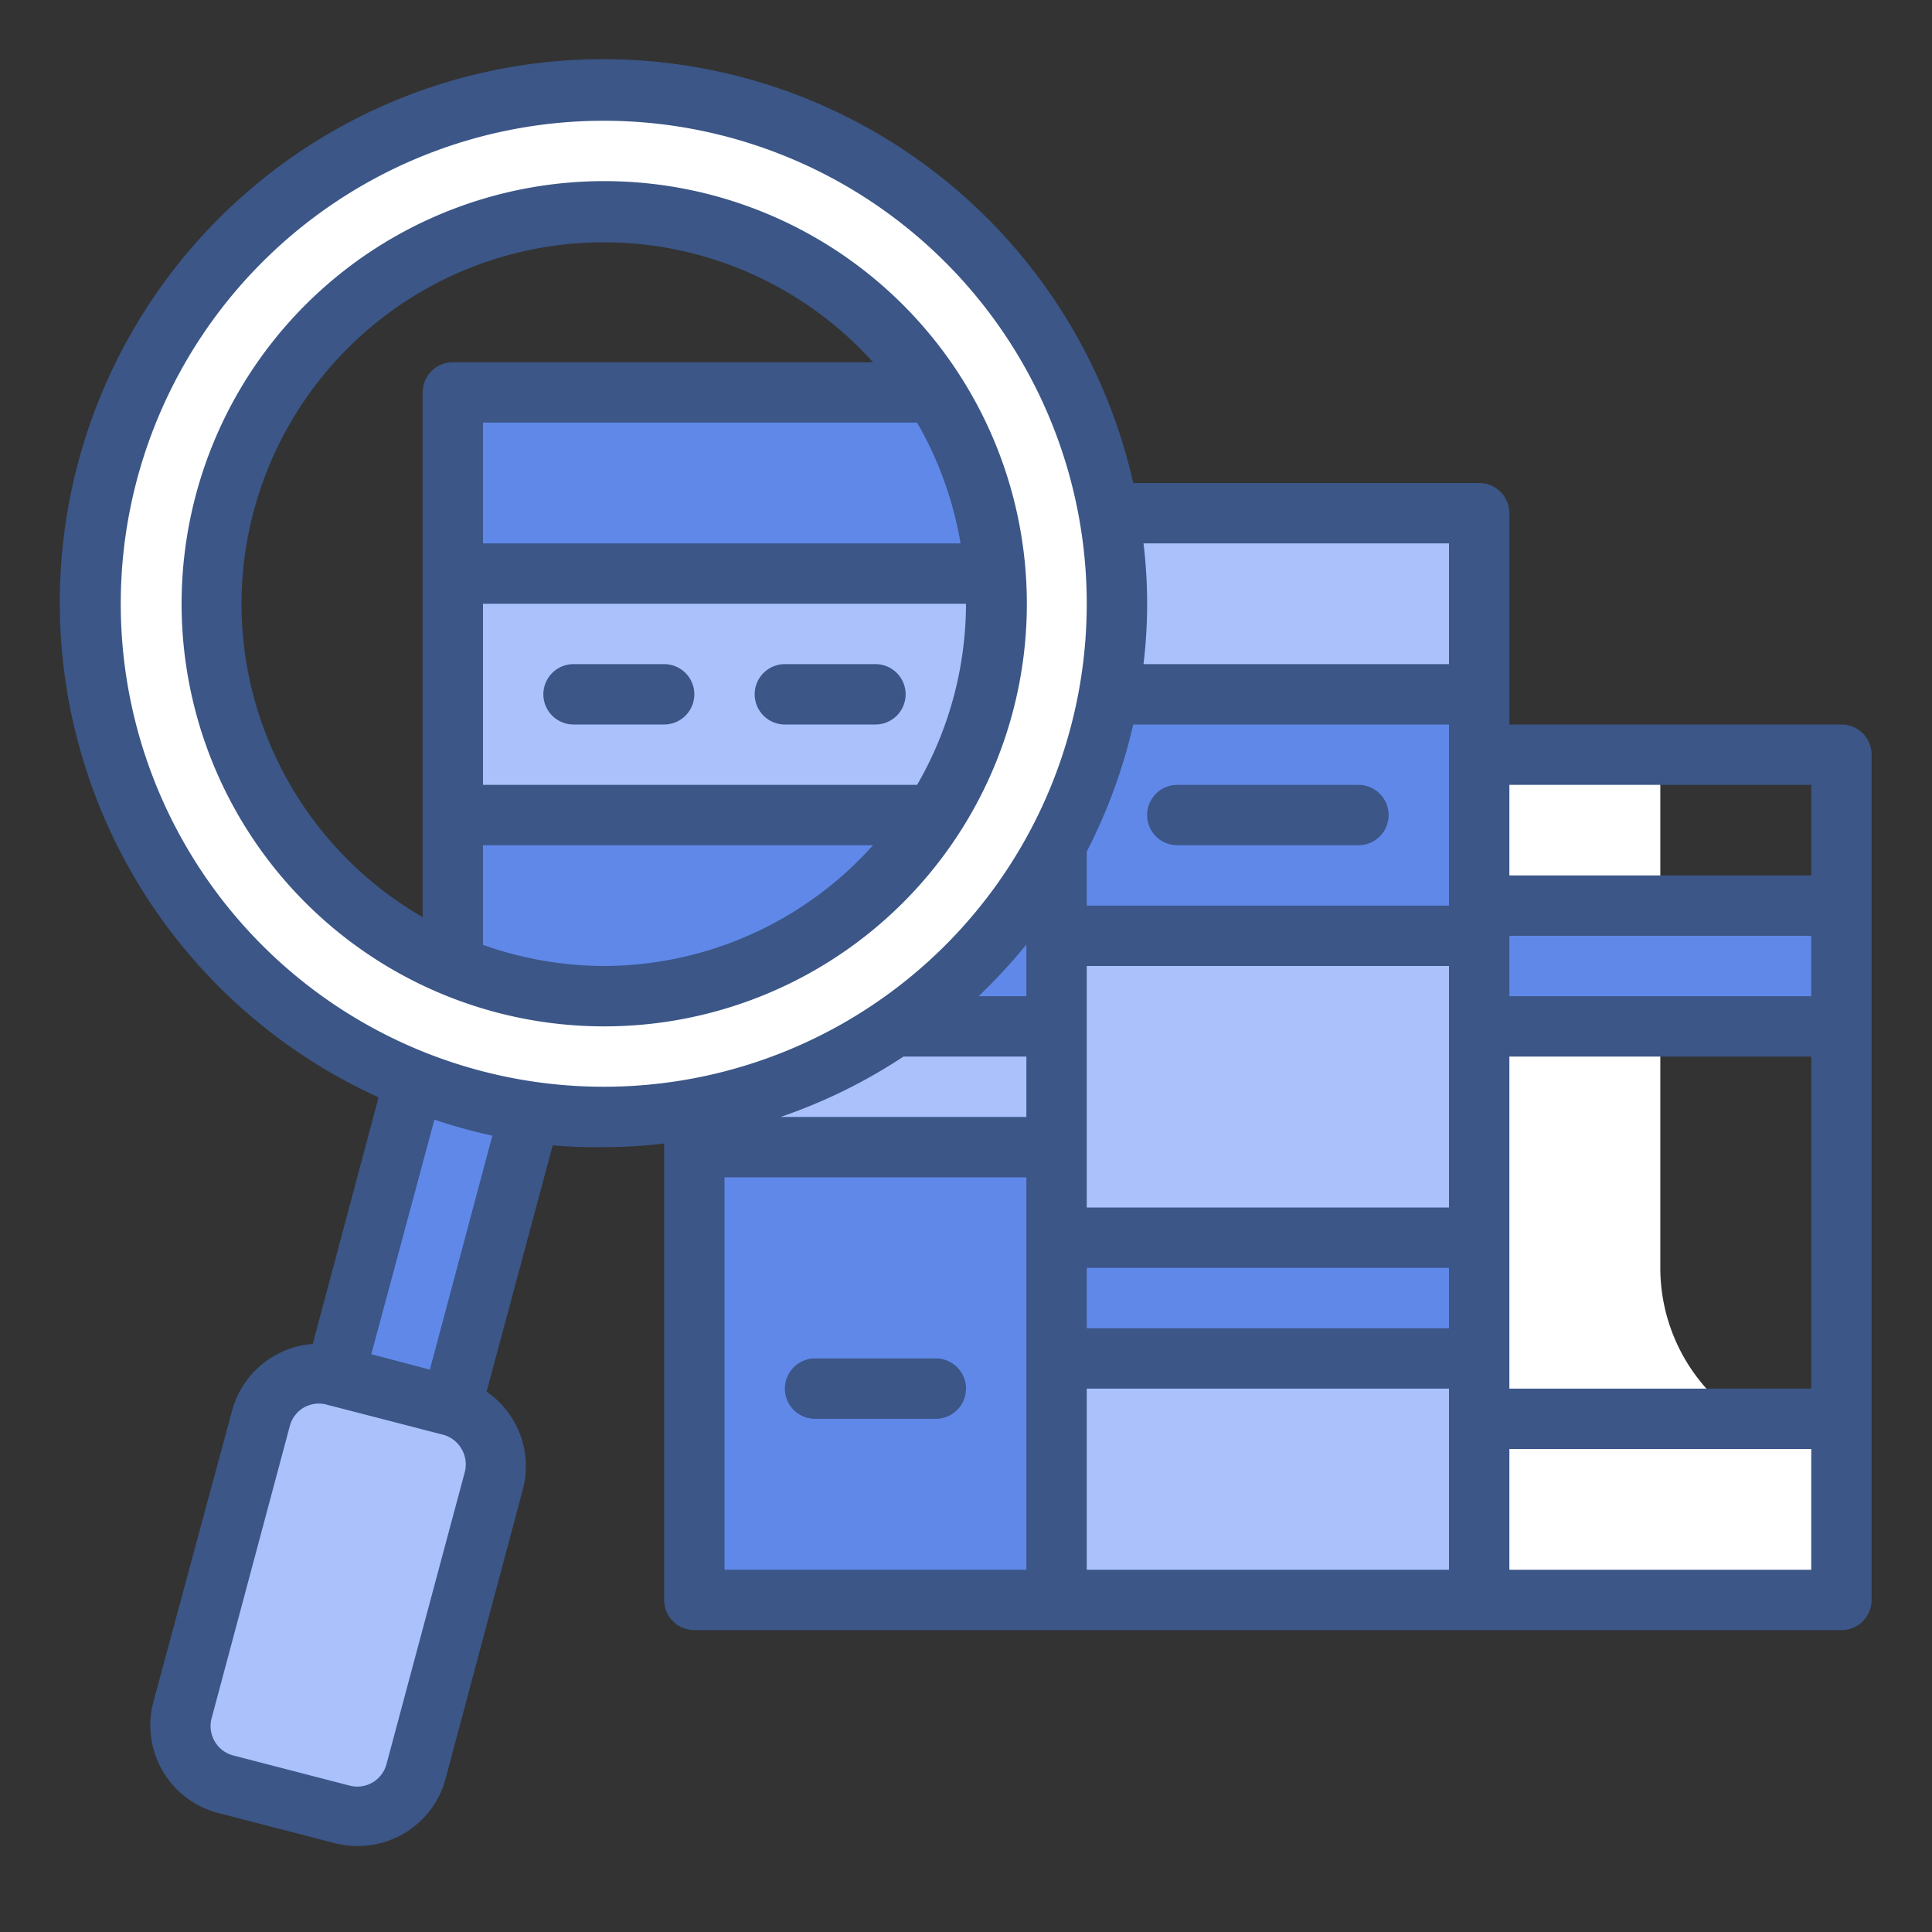 <svg viewBox="0 0 64 64" xmlns="http://www.w3.org/2000/svg"><rect x="0" y="0" width="64" height="64" fill="#333333" stroke="none"/><g data-name="Stroke copy 3"><path d="M23 23h12v30H23z" fill="#6088e8" class="fill-a8dba8"></path><path d="M23 34h12v4H23zM35 17h14v36H35z" fill="#abc1fc" class="fill-79bd9a"></path><path d="M35 23h14v8H35zM35 41h14v4H35z" fill="#6088e8" class="fill-a8dba8"></path><path d="M55 42V25h-6v28h12v-5a6 6 0 0 1-6-6Z" fill="#ffffff" class="fill-cff09e"></path><path d="M49 30h12v4H49z" fill="#6088e8" class="fill-a8dba8"></path><path transform="rotate(15 14.575 40.273)" d="M12.56 34.28h4v12h-4z" fill="#6088e8" class="fill-a8dba8"></path><rect height="14" rx="2" ry="2" transform="rotate(15 11.208 52.848)" width="8" x="7.2" y="45.84" fill="#abc1fc" class="fill-79bd9a"></rect><path d="M20 3a17 17 0 1 0 17 17A17 17 0 0 0 20 3Zm0 30a13 13 0 1 1 13-13 13 13 0 0 1-13 13Z" fill="#ffffff" class="fill-cff09e"></path><path d="M15 32a13 13 0 0 0 15.94-19H15Z" fill="#6088e8" class="fill-a8dba8"></path><path d="M15 27h15.94A12.89 12.89 0 0 0 33 20v-1H15Z" fill="#abc1fc" class="fill-79bd9a"></path></g><g data-name="Stroke Close copy 3"><path d="M20 6a14 14 0 0 0-5.4 26.91A14 14 0 1 0 20 6Zm11.82 12H16v-4h14.38a12 12 0 0 1 1.44 4ZM8 20a12 12 0 0 1 20.92-8H15a1 1 0 0 0-1 1v17.38A12 12 0 0 1 8 20Zm12 12a12.05 12.05 0 0 1-4-.7V28h12.92A12 12 0 0 1 20 32Zm10.38-6H16v-6h16a12 12 0 0 1-1.62 6ZM31 45h-4a1 1 0 0 0 0 2h4a1 1 0 0 0 0-2ZM39 28h6a1 1 0 0 0 0-2h-6a1 1 0 0 0 0 2Z" fill="#3b5687" class="fill-3b8686"></path><path d="M61 24H50v-7a1 1 0 0 0-1-1H37.54a18 18 0 1 0-25 20.35l-2.18 8.17a3 3 0 0 0-2.67 2.2l-2.61 9.66a3 3 0 0 0 2.12 3.67l3.86 1a3 3 0 0 0 .78.1 3 3 0 0 0 2.9-2.15l2.58-9.66a3 3 0 0 0-1.2-3.24l2.19-8.16A15.67 15.67 0 0 0 20 38a16.52 16.52 0 0 0 2-.12V53a1 1 0 0 0 1 1h38a1 1 0 0 0 1-1V25a1 1 0 0 0-1-1Zm-1 9H50v-2h10Zm-12-3H36v-1.79A18 18 0 0 0 37.54 24H48Zm-14 3h-1.58A19.63 19.63 0 0 0 34 31.29Zm-4.07 2H34v2h-8.14a17.91 17.91 0 0 0 4.07-2ZM36 32h12v8H36Zm0 10h12v2H36Zm14-7h10v11H50Zm10-9v3H50v-3Zm-12-8v4H37.88a16.73 16.73 0 0 0 0-4ZM15.39 48.79l-2.59 9.66a1 1 0 0 1-1.22.7l-3.86-1a1 1 0 0 1-.61-.47 1 1 0 0 1-.1-.76l2.59-9.68a1 1 0 0 1 .46-.61 1 1 0 0 1 .76-.1l3.87 1a1 1 0 0 1 .6.47 1 1 0 0 1 .1.79Zm-1.15-3.42-1.94-.51 2.09-7.77a18.18 18.18 0 0 0 1.92.53ZM4 20a16 16 0 1 1 16 16A16 16 0 0 1 4 20Zm20 19h10v13H24Zm12 7h12v6H36Zm14 6v-4h10v4Z" fill="#3b5687" class="fill-3b8686"></path><path d="M19 24h3a1 1 0 0 0 0-2h-3a1 1 0 0 0 0 2ZM26 24h3a1 1 0 0 0 0-2h-3a1 1 0 0 0 0 2Z" fill="#3b5687" class="fill-3b8686"></path></g></svg>